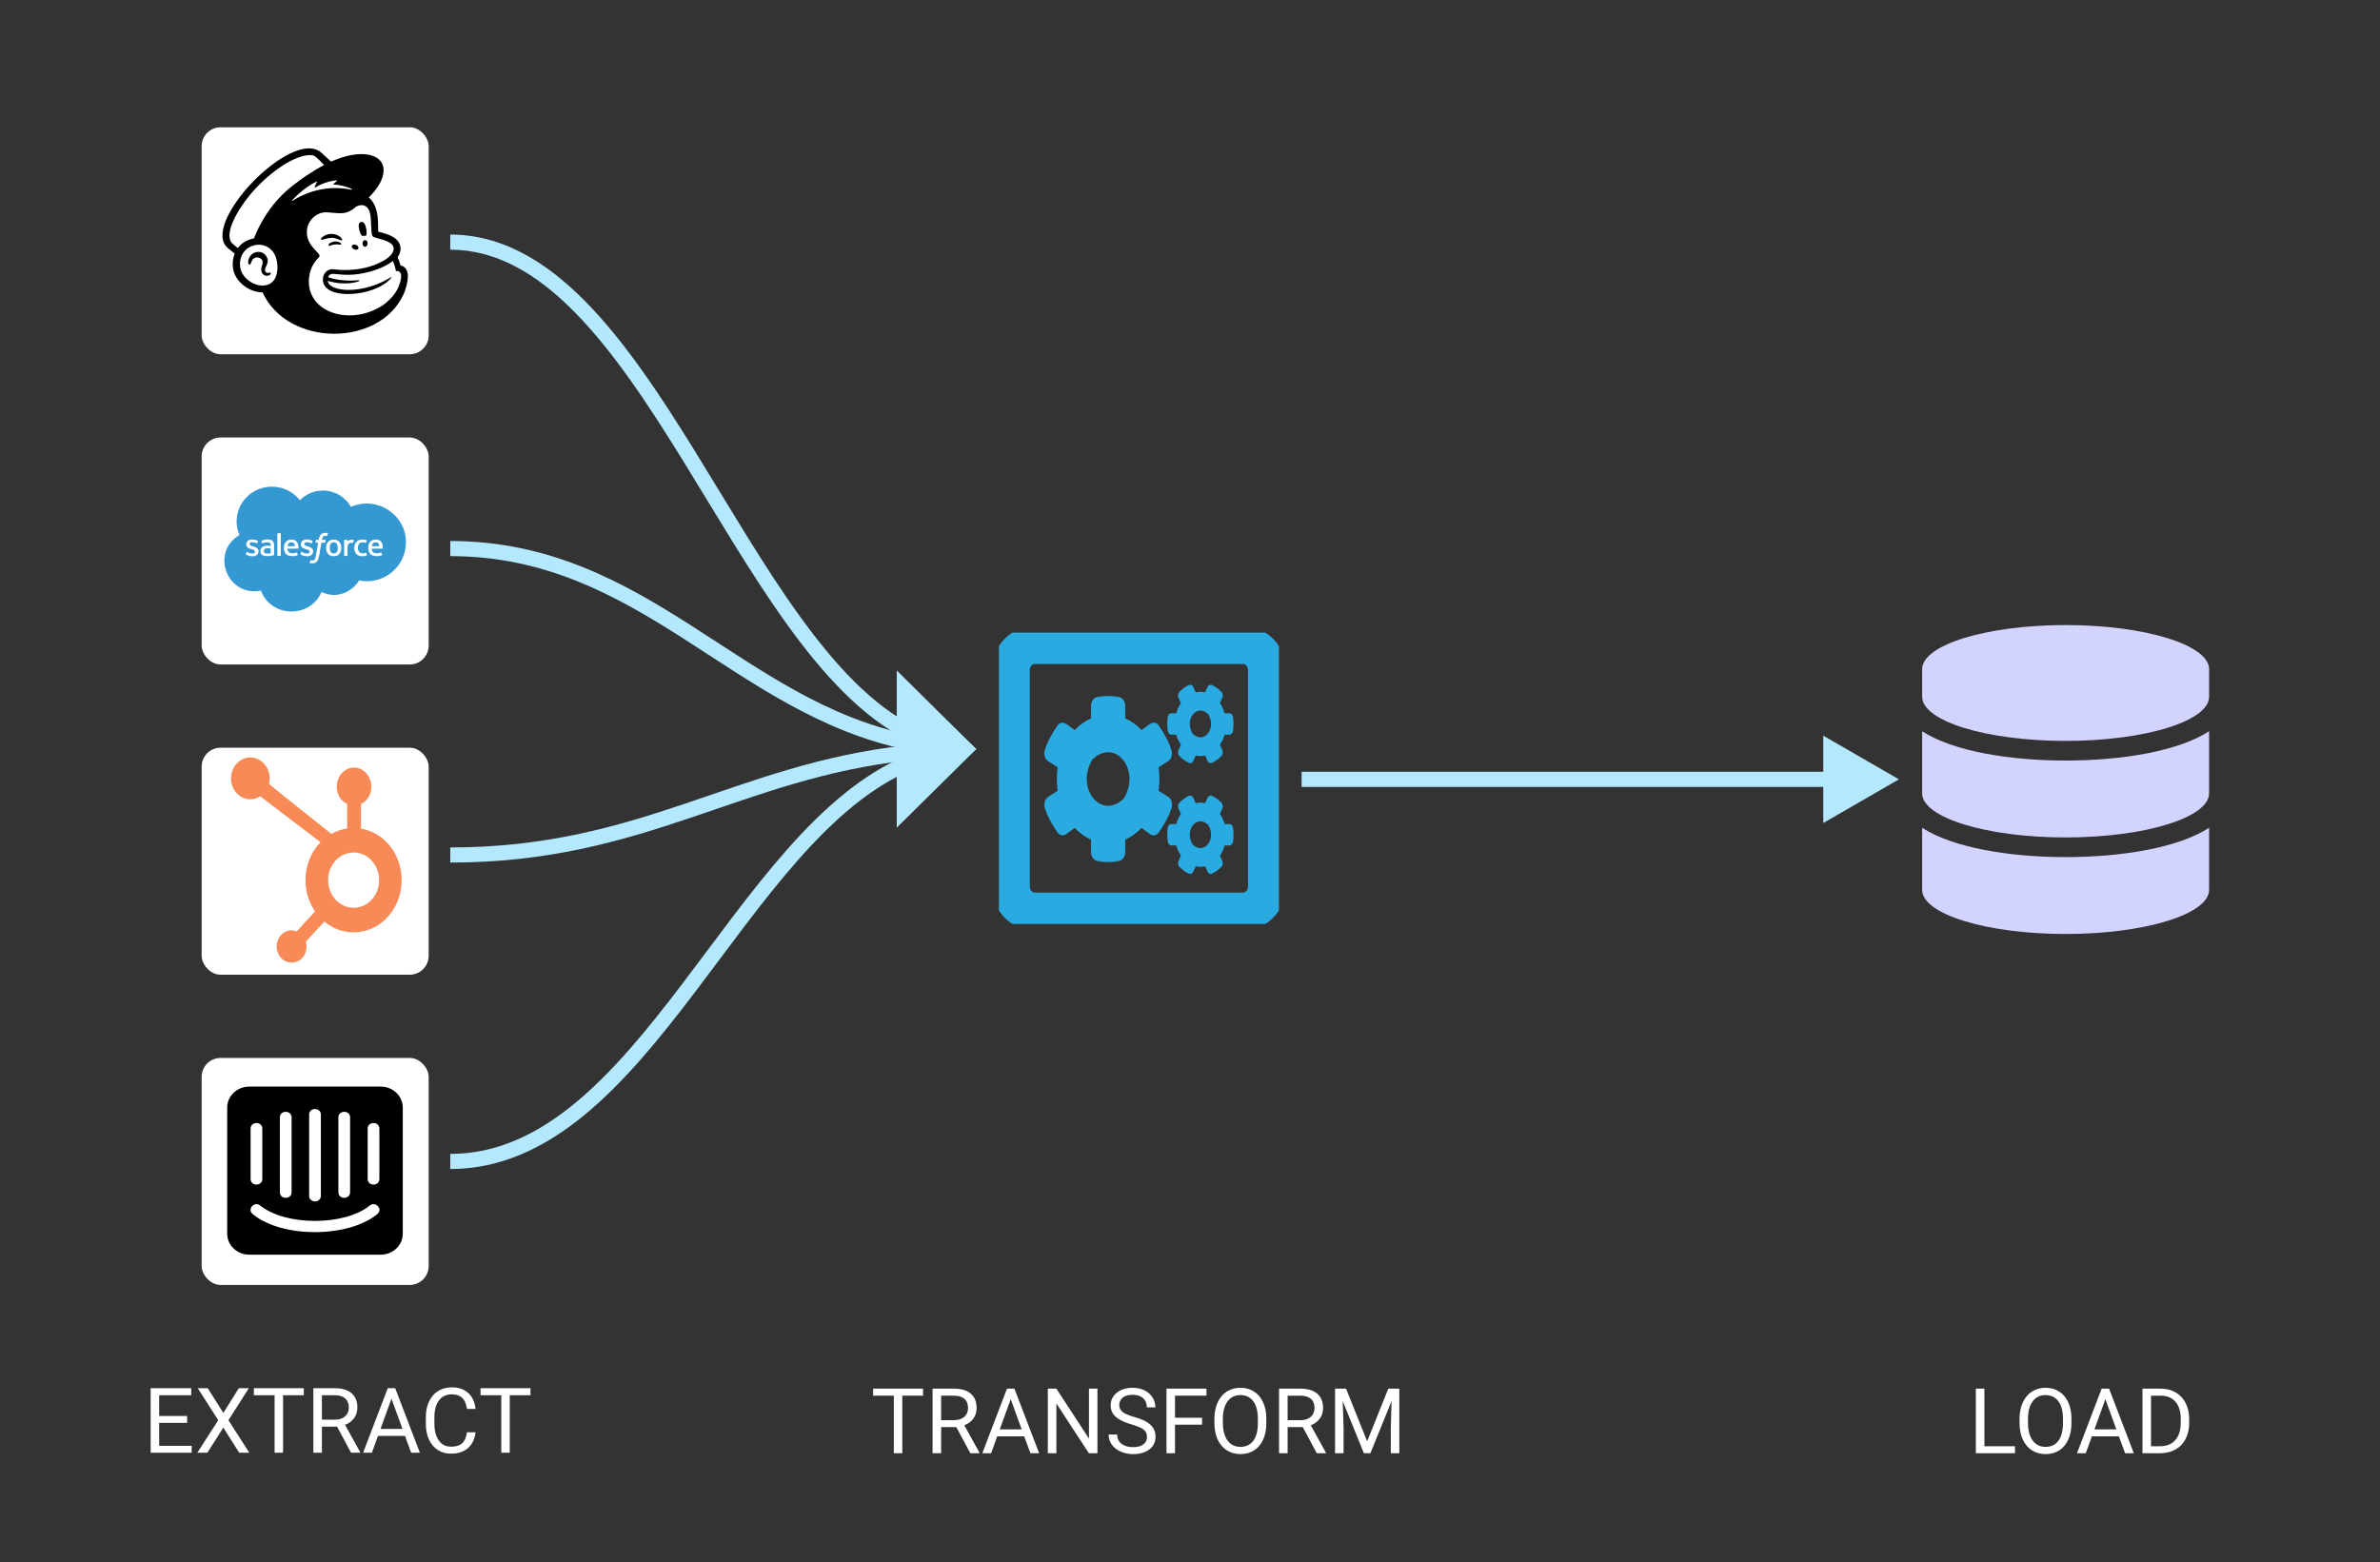 <svg width="629" height="413" viewBox="0 0 629 413" fill="none" xmlns="http://www.w3.org/2000/svg">
<rect x="0" y="0" width="629" height="413" fill="#333333" stroke="none"/>
<path d="M258 198L237 218.785V177.215L258 198Z" fill="#B3E8FF"/>
<g clip-path="url(#clip0)">
<path d="M328.513 170.509H273.487C269.994 170.509 267.162 173.455 267.162 177.09V234.346C267.162 237.981 269.994 240.928 273.487 240.928H328.513C332.006 240.928 334.837 237.981 334.837 234.346V177.09C334.837 173.455 332.006 170.509 328.513 170.509Z" stroke="#29ABE2" stroke-width="10"/>
<path d="M316.012 199.704L315.371 201.106C315.137 201.625 314.637 201.84 314.191 201.635C313.269 201.204 312.426 200.586 311.683 199.812C311.324 199.44 311.23 198.783 311.465 198.274L312.105 196.873C311.566 196.089 311.144 195.177 310.863 194.188H309.574C309.105 194.188 308.699 193.766 308.621 193.178C308.464 192.003 308.457 190.768 308.621 189.543C308.699 188.955 309.105 188.524 309.574 188.524H310.863C311.144 187.534 311.566 186.623 312.105 185.839L311.465 184.438C311.23 183.929 311.316 183.272 311.683 182.9C312.426 182.126 313.277 181.508 314.191 181.077C314.637 180.871 315.137 181.087 315.371 181.606L316.012 183.008C316.832 182.821 317.668 182.821 318.489 183.008L319.129 181.606C319.364 181.087 319.864 180.871 320.309 181.077C321.231 181.508 322.075 182.126 322.817 182.9C323.177 183.272 323.27 183.929 323.036 184.438L322.395 185.839C322.934 186.623 323.356 187.534 323.637 188.524H324.927C325.395 188.524 325.802 188.945 325.88 189.533C326.036 190.709 326.044 191.944 325.88 193.169C325.802 193.757 325.395 194.188 324.927 194.188H323.637C323.356 195.177 322.934 196.089 322.395 196.873L323.036 198.274C323.27 198.783 323.184 199.44 322.817 199.812C322.075 200.586 321.223 201.204 320.309 201.635C319.864 201.84 319.364 201.625 319.129 201.106L318.489 199.704C317.676 199.891 316.832 199.891 316.012 199.704V199.704ZM315.191 193.943C318.2 196.843 321.63 192.542 319.317 188.769C316.309 185.859 312.879 190.17 315.191 193.943V193.943ZM306.183 209.023L308.816 210.669C309.605 211.237 309.949 212.443 309.636 213.52C308.941 215.892 307.574 218.067 306.308 219.968C305.73 220.84 304.73 221.056 303.941 220.487L301.667 218.841C300.417 220.184 298.964 221.252 297.378 221.947V225.24C297.378 226.376 296.729 227.356 295.838 227.552C293.916 227.964 291.9 227.983 289.908 227.552C289.01 227.356 288.346 226.386 288.346 225.24V221.947C286.759 221.242 285.306 220.184 284.056 218.841L281.782 220.477C281.001 221.046 279.993 220.83 279.415 219.958C278.149 218.057 276.813 215.882 276.118 213.52C275.805 212.452 276.149 211.247 276.938 210.669L279.54 209.023C279.235 206.975 279.235 204.868 279.54 202.811L276.938 201.155C276.149 200.586 275.798 199.381 276.118 198.313C276.813 195.942 278.149 193.766 279.415 191.865C279.993 190.993 280.993 190.778 281.782 191.346L284.056 192.992C285.306 191.65 286.759 190.582 288.346 189.886V186.584C288.346 185.457 288.986 184.477 289.877 184.281C291.799 183.87 293.823 183.85 295.815 184.272C296.713 184.468 297.378 185.438 297.378 186.584V189.876C298.964 190.582 300.417 191.64 301.667 192.983L303.941 191.336C304.722 190.768 305.73 190.984 306.308 191.856C307.574 193.757 308.902 195.932 309.597 198.303C309.91 199.371 309.605 200.576 308.816 201.155L306.183 202.801C306.488 204.858 306.488 206.965 306.183 209.023V209.023ZM296.995 211.09C301.62 203.545 294.752 194.932 288.736 200.733C284.111 208.278 290.979 216.891 296.995 211.09ZM316.012 228.992L315.371 230.394C315.137 230.913 314.637 231.129 314.191 230.923C313.269 230.492 312.426 229.874 311.683 229.1C311.324 228.728 311.23 228.071 311.465 227.562L312.105 226.161C311.566 225.377 311.144 224.466 310.863 223.476H309.574C309.105 223.476 308.699 223.055 308.621 222.467C308.464 221.291 308.457 220.056 308.621 218.831C308.699 218.243 309.105 217.812 309.574 217.812H310.863C311.144 216.823 311.566 215.911 312.105 215.127L311.465 213.726C311.23 213.217 311.316 212.56 311.683 212.188C312.426 211.414 313.277 210.796 314.191 210.365C314.637 210.16 315.137 210.375 315.371 210.894L316.012 212.296C316.832 212.109 317.668 212.109 318.489 212.296L319.129 210.894C319.364 210.375 319.864 210.16 320.309 210.365C321.231 210.796 322.075 211.414 322.817 212.188C323.177 212.56 323.27 213.217 323.036 213.726L322.395 215.127C322.934 215.911 323.356 216.823 323.637 217.812H324.927C325.395 217.812 325.802 218.234 325.88 218.822C326.036 219.997 326.044 221.232 325.88 222.457C325.802 223.045 325.395 223.476 324.927 223.476H323.637C323.356 224.466 322.934 225.377 322.395 226.161L323.036 227.562C323.27 228.071 323.184 228.728 322.817 229.1C322.075 229.874 321.223 230.492 320.309 230.923C319.864 231.129 319.364 230.913 319.129 230.394L318.489 228.992C317.676 229.179 316.832 229.179 316.012 228.992ZM315.191 223.221C318.2 226.121 321.63 221.82 319.317 218.047C316.309 215.147 312.879 219.449 315.191 223.221V223.221Z" fill="#29ABE2"/>
</g>
<path d="M524.452 382.281H532.538V384.121H522.19V367.059H524.452V382.281ZM547.456 376.141C547.456 377.812 547.175 379.273 546.612 380.523C546.05 381.766 545.253 382.715 544.222 383.371C543.19 384.027 541.987 384.355 540.612 384.355C539.268 384.355 538.077 384.027 537.038 383.371C535.999 382.707 535.19 381.766 534.612 380.547C534.042 379.32 533.749 377.902 533.733 376.293V375.062C533.733 373.422 534.018 371.973 534.589 370.715C535.159 369.457 535.964 368.496 537.003 367.832C538.05 367.16 539.245 366.824 540.589 366.824C541.956 366.824 543.159 367.156 544.198 367.82C545.245 368.477 546.05 369.434 546.612 370.691C547.175 371.941 547.456 373.398 547.456 375.062V376.141ZM545.218 375.039C545.218 373.016 544.811 371.465 543.999 370.387C543.186 369.301 542.05 368.758 540.589 368.758C539.167 368.758 538.046 369.301 537.225 370.387C536.413 371.465 535.995 372.965 535.972 374.887V376.141C535.972 378.102 536.382 379.645 537.202 380.77C538.03 381.887 539.167 382.445 540.612 382.445C542.065 382.445 543.19 381.918 543.987 380.863C544.784 379.801 545.194 378.281 545.218 376.305V375.039ZM559.995 379.668H552.847L551.241 384.121H548.921L555.436 367.059H557.405L563.933 384.121H561.624L559.995 379.668ZM553.526 377.816H559.327L556.421 369.836L553.526 377.816ZM566.229 384.121V367.059H571.046C572.53 367.059 573.843 367.387 574.983 368.043C576.124 368.699 577.003 369.633 577.62 370.844C578.245 372.055 578.561 373.445 578.569 375.016V376.105C578.569 377.715 578.257 379.125 577.632 380.336C577.015 381.547 576.128 382.477 574.972 383.125C573.823 383.773 572.483 384.105 570.952 384.121H566.229ZM568.479 368.91V382.281H570.847C572.581 382.281 573.929 381.742 574.89 380.664C575.858 379.586 576.343 378.051 576.343 376.059V375.062C576.343 373.125 575.886 371.621 574.972 370.551C574.065 369.473 572.776 368.926 571.104 368.91H568.479Z" fill="white"/>
<g clip-path="url(#clip1)">
<path d="M583.835 176.883V184.174C583.835 190.599 566.851 195.839 545.918 195.839C524.984 195.839 508 190.599 508 184.174V176.883C508 170.458 524.984 165.218 545.918 165.218C566.851 165.218 583.835 170.458 583.835 176.883ZM583.835 193.287V209.692C583.835 216.117 566.851 221.357 545.918 221.357C524.984 221.357 508 216.117 508 209.692V193.287C516.146 198.573 531.057 201.034 545.918 201.034C560.779 201.034 575.689 198.573 583.835 193.287ZM583.835 218.805V235.209C583.835 241.635 566.851 246.875 545.918 246.875C524.984 246.875 508 241.635 508 235.209V218.805C516.146 224.091 531.057 226.552 545.918 226.552C560.779 226.552 575.689 224.091 583.835 218.805Z" fill="#D3D3FF"/>
</g>
<path d="M243.949 368.91H238.464V384.121H236.226V368.91H230.753V367.059H243.949V368.91ZM252.738 377.219H248.73V384.121H246.468V367.059H252.116C254.038 367.059 255.515 367.496 256.546 368.371C257.585 369.246 258.105 370.52 258.105 372.191C258.105 373.254 257.816 374.18 257.238 374.969C256.667 375.758 255.87 376.348 254.847 376.738L258.855 383.98V384.121H256.441L252.738 377.219ZM248.73 375.379H252.187C253.304 375.379 254.191 375.09 254.847 374.512C255.511 373.934 255.843 373.16 255.843 372.191C255.843 371.137 255.527 370.328 254.894 369.766C254.269 369.203 253.363 368.918 252.175 368.91H248.73V375.379ZM270.691 379.668H263.542L261.937 384.121H259.616L266.132 367.059H268.101L274.628 384.121H272.32L270.691 379.668ZM264.222 377.816H270.023L267.116 369.836L264.222 377.816ZM290.038 384.121H287.777L279.187 370.973V384.121H276.925V367.059H279.187L287.8 380.266V367.059H290.038V384.121ZM299.062 376.516C297.132 375.961 295.726 375.281 294.843 374.477C293.968 373.664 293.531 372.664 293.531 371.477C293.531 370.133 294.066 369.023 295.136 368.148C296.214 367.266 297.613 366.824 299.331 366.824C300.503 366.824 301.546 367.051 302.46 367.504C303.382 367.957 304.093 368.582 304.593 369.379C305.101 370.176 305.355 371.047 305.355 371.992H303.093C303.093 370.961 302.765 370.152 302.109 369.566C301.452 368.973 300.527 368.676 299.331 368.676C298.222 368.676 297.355 368.922 296.73 369.414C296.113 369.898 295.804 370.574 295.804 371.441C295.804 372.137 296.097 372.727 296.683 373.211C297.277 373.688 298.281 374.125 299.695 374.523C301.116 374.922 302.226 375.363 303.023 375.848C303.827 376.324 304.421 376.883 304.804 377.523C305.195 378.164 305.39 378.918 305.39 379.785C305.39 381.168 304.851 382.277 303.773 383.113C302.695 383.941 301.253 384.355 299.449 384.355C298.277 384.355 297.183 384.133 296.167 383.688C295.152 383.234 294.366 382.617 293.812 381.836C293.265 381.055 292.991 380.168 292.991 379.176H295.253C295.253 380.207 295.632 381.023 296.39 381.625C297.156 382.219 298.175 382.516 299.449 382.516C300.636 382.516 301.546 382.273 302.179 381.789C302.812 381.305 303.128 380.645 303.128 379.809C303.128 378.973 302.835 378.328 302.249 377.875C301.663 377.414 300.601 376.961 299.062 376.516ZM317.695 376.586H310.534V384.121H308.284V367.059H318.855V368.91H310.534V374.746H317.695V376.586ZM334.675 376.141C334.675 377.812 334.394 379.273 333.831 380.523C333.269 381.766 332.472 382.715 331.441 383.371C330.409 384.027 329.206 384.355 327.831 384.355C326.488 384.355 325.296 384.027 324.257 383.371C323.218 382.707 322.409 381.766 321.831 380.547C321.261 379.32 320.968 377.902 320.952 376.293V375.062C320.952 373.422 321.238 371.973 321.808 370.715C322.378 369.457 323.183 368.496 324.222 367.832C325.269 367.16 326.464 366.824 327.808 366.824C329.175 366.824 330.378 367.156 331.417 367.82C332.464 368.477 333.269 369.434 333.831 370.691C334.394 371.941 334.675 373.398 334.675 375.062V376.141ZM332.437 375.039C332.437 373.016 332.031 371.465 331.218 370.387C330.406 369.301 329.269 368.758 327.808 368.758C326.386 368.758 325.265 369.301 324.445 370.387C323.632 371.465 323.214 372.965 323.191 374.887V376.141C323.191 378.102 323.601 379.645 324.421 380.77C325.249 381.887 326.386 382.445 327.831 382.445C329.284 382.445 330.409 381.918 331.206 380.863C332.003 379.801 332.413 378.281 332.437 376.305V375.039ZM344.308 377.219H340.3V384.121H338.038V367.059H343.687C345.609 367.059 347.085 367.496 348.116 368.371C349.156 369.246 349.675 370.52 349.675 372.191C349.675 373.254 349.386 374.18 348.808 374.969C348.238 375.758 347.441 376.348 346.417 376.738L350.425 383.98V384.121H348.011L344.308 377.219ZM340.3 375.379H343.757C344.874 375.379 345.761 375.09 346.417 374.512C347.081 373.934 347.413 373.16 347.413 372.191C347.413 371.137 347.097 370.328 346.464 369.766C345.839 369.203 344.933 368.918 343.745 368.91H340.3V375.379ZM355.745 367.059L361.324 380.98L366.902 367.059H369.82V384.121H367.57V377.477L367.781 370.305L362.179 384.121H360.456L354.866 370.34L355.089 377.477V384.121H352.839V367.059H355.745Z" fill="white"/>
<rect x="53.294" y="33.64" width="60" height="60" rx="5" fill="white"/>
<rect x="53.294" y="115.64" width="60" height="60" rx="5" fill="white"/>
<rect x="53.294" y="197.64" width="60" height="60" rx="5" fill="white"/>
<rect x="53.294" y="279.64" width="60" height="60" rx="5" fill="white"/>
<path d="M84.716 222.626C82.264 225.136 80.731 228.694 80.731 232.644C80.731 235.747 81.678 238.606 83.271 240.904L78.436 246.178C78.006 246.008 77.547 245.913 77.068 245.913C76.013 245.913 75.027 246.358 74.284 247.163C73.542 247.968 73.132 249.048 73.132 250.191C73.132 251.335 73.542 252.405 74.284 253.21C75.027 254.014 76.023 254.438 77.068 254.438C78.123 254.438 79.109 254.025 79.862 253.21C80.604 252.405 81.014 251.325 81.014 250.191C81.014 249.747 80.956 249.323 80.829 248.91L85.713 243.594C87.862 245.384 90.538 246.443 93.459 246.443C100.482 246.443 106.157 240.269 106.157 232.655C106.157 225.75 101.497 220.031 95.392 219.025V212.502C97.102 211.718 98.147 209.982 98.147 207.959C98.147 205.195 96.106 202.886 93.556 202.886C91.007 202.886 88.995 205.195 88.995 207.959C88.995 209.982 90.04 211.718 91.749 212.502V218.983C90.264 219.205 88.858 219.693 87.578 220.423C84.882 218.21 76.101 211.348 71.08 207.207C71.198 206.741 71.276 206.254 71.276 205.746C71.276 202.696 68.98 200.218 66.157 200.218C63.344 200.218 61.059 202.696 61.059 205.746C61.059 208.806 63.344 211.284 66.157 211.284C67.115 211.284 68.004 210.977 68.775 210.479L84.716 222.626ZM93.459 239.951C89.737 239.951 86.719 236.679 86.719 232.644C86.719 228.609 89.737 225.337 93.459 225.337C97.18 225.337 100.198 228.609 100.198 232.644C100.198 236.679 97.18 239.951 93.459 239.951Z" fill="#F78A57"/>
<path d="M77.96 144.375H75.984C76.036 143.995 76.233 143.335 77.007 143.335C77.513 143.335 77.905 143.616 77.96 144.375ZM88.21 143.353C88.175 143.353 87.152 143.222 87.152 144.826C87.152 146.429 88.174 146.299 88.21 146.299C89.185 146.299 89.268 145.302 89.268 144.826C89.268 143.223 88.244 143.353 88.21 143.353ZM69.969 145.103C69.886 145.166 69.821 145.248 69.778 145.342C69.735 145.435 69.716 145.537 69.722 145.64C69.722 145.992 69.878 146.085 69.969 146.159C70.321 146.432 71.099 146.315 71.538 146.229V144.981C71.139 144.902 70.284 144.837 69.969 145.103ZM107.294 143.37C107.294 149.821 101.294 154.742 94.892 153.419C93.514 155.85 89.587 158.63 84.977 156.485C81.89 163.56 71.635 163.275 68.941 156.105C59.962 157.864 55.529 145.913 63.296 141.427C60.69 135.576 64.994 128.64 71.869 128.64C73.299 128.641 74.709 128.964 75.991 129.587C77.273 130.209 78.392 131.112 79.261 132.227C80.814 130.65 82.966 129.663 85.347 129.663C88.523 129.663 91.272 131.395 92.757 133.977C99.719 130.98 107.294 136.056 107.294 143.37ZM68.328 145.713C68.328 144.847 67.451 144.595 66.987 144.448C66.592 144.293 65.981 144.19 65.981 143.79C65.981 143.093 67.257 143.299 67.869 143.633C67.869 143.633 67.957 143.686 67.992 143.599C68.01 143.547 68.169 143.114 68.186 143.062C68.193 143.041 68.192 143.019 68.182 142.999C68.172 142.98 68.155 142.965 68.134 142.958C67.209 142.396 65.082 142.331 65.082 143.893C65.082 144.811 65.943 145.031 66.422 145.158C66.776 145.274 67.41 145.379 67.41 145.799C67.41 146.093 67.145 146.319 66.722 146.319C66.209 146.318 65.709 146.154 65.297 145.851C65.262 145.834 65.191 145.799 65.174 145.903L64.994 146.454C64.959 146.523 65.011 146.541 65.011 146.558C65.142 146.661 65.784 147.043 66.722 147.043C67.71 147.043 68.328 146.523 68.328 145.709V145.713ZM70.728 142.576C69.968 142.576 69.328 142.81 69.123 142.958C69.114 142.964 69.107 142.971 69.102 142.979C69.097 142.987 69.093 142.997 69.091 143.006C69.09 143.016 69.09 143.026 69.092 143.035C69.094 143.045 69.099 143.054 69.105 143.062L69.299 143.582C69.304 143.6 69.316 143.615 69.333 143.625C69.349 143.634 69.369 143.638 69.387 143.633C69.436 143.633 69.897 143.339 70.657 143.339C70.957 143.339 71.186 143.391 71.346 143.513C71.615 143.719 71.575 144.123 71.575 144.292C71.216 144.27 70.142 144.039 69.369 144.569C69.193 144.687 69.05 144.848 68.954 145.035C68.858 145.222 68.811 145.43 68.819 145.64C68.819 146.074 68.932 146.406 69.313 146.697C70.231 147.298 72.034 146.844 72.171 146.801C72.289 146.777 72.435 146.752 72.435 146.662V144.167C72.438 143.827 72.459 142.573 70.727 142.573L70.728 142.576ZM74.219 141.031C74.219 141.02 74.218 141.008 74.214 140.997C74.209 140.986 74.203 140.976 74.195 140.968C74.186 140.96 74.176 140.953 74.165 140.949C74.154 140.945 74.142 140.944 74.13 140.944H73.394C73.382 140.944 73.37 140.945 73.359 140.95C73.348 140.954 73.338 140.96 73.33 140.968C73.322 140.977 73.315 140.986 73.311 140.997C73.307 141.008 73.305 141.02 73.306 141.031V146.85C73.305 146.861 73.307 146.873 73.311 146.884C73.315 146.895 73.322 146.905 73.33 146.913C73.338 146.921 73.348 146.927 73.359 146.932C73.37 146.936 73.382 146.937 73.394 146.937H74.135C74.147 146.938 74.158 146.936 74.169 146.932C74.181 146.928 74.191 146.921 74.199 146.913C74.207 146.905 74.214 146.895 74.218 146.884C74.222 146.873 74.224 146.862 74.223 146.85L74.219 141.031ZM78.4 143.162C78.243 142.992 77.891 142.607 77.076 142.607C76.813 142.607 76.014 142.624 75.524 143.266C75.047 143.828 75.03 144.6 75.03 144.843C75.03 145.073 75.041 145.893 75.56 146.402C75.758 146.616 76.239 147.008 77.27 147.008C78.082 147.008 78.506 146.835 78.664 146.731C78.699 146.714 78.717 146.679 78.682 146.593L78.506 146.09C78.497 146.071 78.481 146.055 78.462 146.046C78.443 146.036 78.421 146.034 78.4 146.038C78.206 146.107 77.924 146.246 77.253 146.246C75.947 146.246 75.99 145.16 75.983 145.016H78.77C78.791 145.016 78.811 145.008 78.826 144.996C78.842 144.983 78.853 144.966 78.858 144.947C78.837 144.947 79.013 143.864 78.401 143.162H78.4ZM81.152 147.043C82.14 147.043 82.758 146.523 82.758 145.709C82.758 144.843 81.88 144.592 81.417 144.444C81.106 144.322 80.411 144.195 80.411 143.786C80.411 143.509 80.658 143.318 81.046 143.318C81.482 143.327 81.911 143.433 82.299 143.63C82.299 143.63 82.387 143.682 82.422 143.595C82.44 143.544 82.599 143.11 82.616 143.058C82.623 143.038 82.621 143.015 82.611 142.996C82.601 142.976 82.584 142.962 82.563 142.954C81.97 142.593 81.308 142.59 81.046 142.59C80.146 142.59 79.512 143.127 79.512 143.89C79.512 144.807 80.373 145.027 80.852 145.154C81.31 145.302 81.84 145.395 81.84 145.795C81.84 146.09 81.576 146.315 81.152 146.315C80.638 146.314 80.138 146.15 79.727 145.847C79.716 145.839 79.703 145.833 79.689 145.831C79.675 145.828 79.661 145.83 79.648 145.836C79.635 145.841 79.624 145.85 79.616 145.861C79.608 145.873 79.604 145.886 79.603 145.9L79.427 146.454C79.392 146.523 79.444 146.541 79.444 146.558C79.573 146.661 80.219 147.043 81.153 147.043H81.152ZM86.076 142.781C86.076 142.729 86.058 142.694 85.987 142.694H85.105C85.105 142.684 85.176 142.036 85.44 141.776C85.752 141.47 86.322 141.655 86.34 141.655C86.428 141.69 86.446 141.655 86.463 141.62L86.676 141.048C86.728 140.979 86.676 140.962 86.658 140.944C86.276 140.797 85.356 140.733 84.823 141.257C84.412 141.66 84.298 142.282 84.223 142.694H83.588C83.565 142.696 83.544 142.706 83.528 142.722C83.512 142.738 83.502 142.759 83.5 142.781L83.394 143.353C83.394 143.404 83.412 143.439 83.482 143.439H84.099C83.461 146.967 83.443 147.137 83.323 147.528C83.242 147.795 83.076 148.036 82.882 148.1C82.875 148.1 82.591 148.224 82.159 148.082C82.159 148.082 82.089 148.048 82.053 148.134C82.035 148.187 81.859 148.637 81.841 148.689C81.823 148.741 81.841 148.793 81.876 148.793C82.26 148.94 82.851 148.923 83.217 148.793C83.688 148.625 83.946 148.212 84.082 147.84C84.288 147.272 84.293 147.119 84.964 143.44H85.881C85.904 143.438 85.926 143.428 85.942 143.412C85.958 143.396 85.968 143.375 85.97 143.353L86.076 142.781ZM90.08 143.96C90.038 143.836 89.697 142.626 88.192 142.626C87.048 142.626 86.467 143.362 86.305 143.96C86.23 144.181 86.067 144.991 86.305 145.692C86.312 145.714 86.636 147.027 88.192 147.027C89.313 147.027 89.91 146.319 90.08 145.692C90.321 144.984 90.156 144.181 90.08 143.96ZM93.485 142.73C93.11 142.608 92.238 142.59 91.827 143.128V142.799C91.827 142.787 91.825 142.776 91.821 142.765C91.817 142.754 91.811 142.744 91.802 142.736C91.794 142.728 91.784 142.722 91.773 142.718C91.762 142.714 91.75 142.712 91.738 142.713H91.033C91.021 142.712 91.01 142.714 90.999 142.718C90.987 142.722 90.978 142.728 90.969 142.736C90.961 142.744 90.954 142.754 90.95 142.765C90.946 142.776 90.944 142.787 90.945 142.799V146.871C90.944 146.882 90.946 146.894 90.95 146.905C90.954 146.915 90.961 146.925 90.969 146.933C90.977 146.942 90.987 146.948 90.999 146.952C91.01 146.956 91.021 146.958 91.033 146.957H91.756C91.768 146.958 91.78 146.956 91.791 146.952C91.802 146.948 91.812 146.942 91.82 146.933C91.829 146.925 91.835 146.915 91.839 146.905C91.843 146.894 91.845 146.882 91.845 146.871V144.825C91.845 144.611 91.848 143.988 92.179 143.717C92.547 143.356 93.079 143.469 93.185 143.491C93.207 143.491 93.229 143.484 93.248 143.472C93.267 143.46 93.282 143.442 93.291 143.422C93.379 143.23 93.455 143.033 93.52 142.833C93.528 142.814 93.528 142.794 93.522 142.775C93.515 142.756 93.502 142.739 93.485 142.729V142.73ZM96.996 146.714L96.837 146.177C96.801 146.091 96.731 146.125 96.731 146.125C96.414 146.259 95.97 146.264 95.884 146.264C95.536 146.264 94.596 146.181 94.596 144.809C94.596 144.35 94.735 143.354 95.832 143.354C96.124 143.346 96.417 143.387 96.696 143.475C96.696 143.475 96.766 143.51 96.784 143.423C96.855 143.232 96.907 143.094 96.978 142.868C96.996 142.799 96.943 142.782 96.925 142.782C96.056 142.497 95.25 142.596 94.843 142.782C94.724 142.836 93.626 143.26 93.626 144.809C93.626 145.023 93.582 147.027 95.796 147.027C96.194 147.026 96.588 146.955 96.96 146.818C96.977 146.806 96.989 146.79 96.995 146.771C97.001 146.753 97.001 146.733 96.996 146.714V146.714ZM101.036 143.804C100.976 143.583 100.633 142.608 99.36 142.608C98.16 142.608 97.596 143.353 97.437 143.977C97.35 144.258 97.308 144.55 97.313 144.844C97.313 146.749 98.726 147.009 99.554 147.009C100.365 147.009 100.788 146.836 100.947 146.732C100.983 146.714 101.001 146.68 100.965 146.594L100.788 146.091C100.779 146.071 100.764 146.056 100.745 146.047C100.726 146.037 100.704 146.035 100.683 146.039C100.488 146.108 100.206 146.247 99.536 146.247C98.229 146.247 98.272 145.161 98.266 145.017H101.053C101.074 145.016 101.093 145.009 101.109 144.997C101.125 144.984 101.137 144.967 101.142 144.947C101.124 144.947 101.212 144.427 101.036 143.803V143.804ZM99.289 143.336C98.514 143.336 98.314 143.999 98.266 144.376H100.244C100.178 143.498 99.672 143.335 99.289 143.335V143.336Z" fill="#3498D3"/>
<path d="M100.649 287.218H65.845C62.644 287.218 60.044 289.707 60.044 292.77V326.086C60.044 329.15 62.644 331.639 65.845 331.639H100.649C103.849 331.639 106.449 329.15 106.449 326.086V292.77C106.449 289.707 103.849 287.218 100.649 287.218ZM89.43 295.358C89.43 293.395 92.528 293.395 92.528 295.358V315.14C92.528 317.103 89.43 317.103 89.43 315.14V295.358ZM81.703 294.615C81.703 292.651 84.8 292.651 84.8 294.615V316.082C84.8 318.045 81.703 318.045 81.703 316.082V294.615ZM73.966 295.358C73.966 293.395 77.063 293.395 77.063 295.358V315.14C77.063 317.103 73.966 317.103 73.966 315.14V295.358ZM66.228 298.323C66.228 296.36 69.325 296.36 69.325 298.323V311.64C69.325 313.603 66.228 313.603 66.228 311.64V298.323V298.323ZM99.727 320.911C92.186 327.157 74.691 327.395 66.777 320.911C65.223 319.641 67.233 317.391 68.786 318.66C75.612 324.143 91.171 324.004 97.717 318.66C99.26 317.381 101.27 319.632 99.727 320.911V320.911ZM100.265 311.64C100.265 313.603 97.168 313.603 97.168 311.64V298.323C97.168 296.36 100.265 296.36 100.265 298.323V311.64Z" fill="black"/>
<path d="M49.462 376.113H42.067V382.16H50.657V384H39.817V366.938H50.54V368.789H42.067V374.273H49.462V376.113ZM59.024 373.477L63.114 366.938H65.763L60.372 375.398L65.892 384H63.22L59.024 377.344L54.806 384H52.145L57.677 375.398L52.274 366.938H54.911L59.024 373.477ZM80.294 368.789H74.81V384H72.571V368.789H67.099V366.938H80.294V368.789ZM89.083 377.098H85.075V384H82.814V366.938H88.462C90.384 366.938 91.86 367.375 92.892 368.25C93.931 369.125 94.45 370.398 94.45 372.07C94.45 373.133 94.161 374.059 93.583 374.848C93.013 375.637 92.216 376.227 91.192 376.617L95.2 383.859V384H92.786L89.083 377.098ZM85.075 375.258H88.532C89.649 375.258 90.536 374.969 91.192 374.391C91.856 373.812 92.189 373.039 92.189 372.07C92.189 371.016 91.872 370.207 91.239 369.645C90.614 369.082 89.708 368.797 88.52 368.789H85.075V375.258ZM107.036 379.547H99.888L98.282 384H95.962L102.478 366.938H104.446L110.974 384H108.665L107.036 379.547ZM100.567 377.695H106.368L103.462 369.715L100.567 377.695ZM125.681 378.586C125.47 380.391 124.802 381.785 123.677 382.77C122.56 383.746 121.071 384.234 119.212 384.234C117.196 384.234 115.579 383.512 114.36 382.066C113.149 380.621 112.544 378.688 112.544 376.266V374.625C112.544 373.039 112.825 371.645 113.388 370.441C113.958 369.238 114.763 368.316 115.802 367.676C116.841 367.027 118.044 366.703 119.411 366.703C121.224 366.703 122.677 367.211 123.771 368.227C124.864 369.234 125.501 370.633 125.681 372.422H123.419C123.224 371.062 122.798 370.078 122.142 369.469C121.493 368.859 120.583 368.555 119.411 368.555C117.974 368.555 116.845 369.086 116.024 370.148C115.212 371.211 114.806 372.723 114.806 374.684V376.336C114.806 378.188 115.192 379.66 115.966 380.754C116.739 381.848 117.821 382.395 119.212 382.395C120.462 382.395 121.419 382.113 122.083 381.551C122.755 380.98 123.2 379.992 123.419 378.586H125.681ZM140.2 368.789H134.716V384H132.478V368.789H127.005V366.938H140.2V368.789Z" fill="white"/>
<path d="M95.651 62.355C96.009 62.312 96.371 62.312 96.729 62.355C96.922 61.937 96.955 61.217 96.781 60.434C96.523 59.269 96.173 58.563 95.451 58.673C94.729 58.783 94.701 59.627 94.959 60.792C95.105 61.447 95.364 62.008 95.655 62.355H95.651ZM89.443 63.281C89.961 63.499 90.278 63.637 90.403 63.513C90.622 63.302 89.999 62.489 88.998 62.085C88.42 61.859 87.79 61.778 87.168 61.848C86.547 61.918 85.955 62.138 85.45 62.486C85.102 62.724 84.777 63.056 84.823 63.257C84.921 63.665 85.982 62.961 87.442 62.877C88.254 62.829 88.926 63.068 89.443 63.282V63.281ZM88.4 63.841C87.349 63.996 86.661 64.553 86.839 64.943C86.943 64.98 86.974 65.031 87.442 64.855C88.134 64.609 88.882 64.535 89.612 64.642C89.951 64.679 90.112 64.698 90.185 64.588C90.354 64.346 89.523 63.715 88.401 63.841H88.4ZM94.679 65.707C95.07 64.957 93.415 64.187 93.021 64.943C92.627 65.699 94.287 66.458 94.681 65.704L94.679 65.707ZM96.494 63.473C95.606 63.459 95.572 65.197 96.464 65.211C97.355 65.226 97.389 63.486 96.496 63.47L96.494 63.473ZM71.134 72.084C70.981 72.118 70.439 72.242 70.152 71.827C69.549 70.954 71.44 69.603 70.5 67.923C69.445 66.017 67.275 66.446 66.437 67.319C65.428 68.367 65.427 69.888 65.858 69.947C66.353 70.009 66.331 69.241 66.713 68.678C66.82 68.522 66.959 68.388 67.121 68.284C67.283 68.179 67.465 68.106 67.658 68.068C67.85 68.031 68.049 68.029 68.242 68.064C68.435 68.099 68.618 68.169 68.782 68.272C70.126 69.1 68.941 70.21 69.046 71.395C69.208 73.215 71.182 73.182 71.548 72.377C71.572 72.338 71.582 72.292 71.578 72.247C71.574 72.201 71.555 72.158 71.525 72.123C71.528 72.22 71.603 71.981 71.136 72.08L71.134 72.084ZM105.874 70.221C105.486 68.941 105.577 69.215 105.089 67.981C105.373 67.581 106.861 65.362 104.733 63.261C103.527 62.069 100.803 61.456 99.969 61.238C99.795 59.995 100.508 54.832 97.475 52.18C99.884 49.828 101.388 47.237 101.384 45.015C101.377 40.741 95.803 39.449 88.933 42.126L87.478 42.708C87.472 42.702 84.846 40.277 84.807 40.245C76.977 33.814 52.489 59.44 60.319 65.665L62.029 67.031C61.568 68.197 61.405 69.45 61.554 70.687C61.944 74.332 65.727 77.281 69.382 77.276C76.073 91.798 100.434 91.822 106.738 77.604C106.94 77.116 107.794 74.918 107.794 72.979C107.794 71.039 106.624 70.221 105.878 70.221H105.874ZM69.247 75.477C66.602 75.41 63.746 73.168 63.462 70.51C62.747 63.819 72.069 62.295 73.198 69.164C73.725 72.399 72.657 75.548 69.243 75.473L69.247 75.477ZM67.102 63.013C65.344 63.335 63.796 64.273 62.848 65.573C62.282 65.129 61.225 64.263 61.041 63.936C59.533 61.224 62.691 55.969 64.9 52.999C70.361 45.662 78.912 40.109 82.872 41.117C83.516 41.288 85.647 43.615 85.647 43.615C85.647 43.615 81.689 45.682 78.02 48.564C73.076 52.149 69.34 57.359 67.102 63.013ZM94.79 74.052C94.79 74.052 90.647 74.631 86.733 73.281C87.453 71.081 89.863 73.947 97.907 71.774C99.679 71.296 102.007 70.355 103.818 69.007C104.208 69.855 104.485 70.745 104.644 71.657C105.068 71.585 106.295 71.6 105.97 73.632C105.588 75.801 104.61 77.561 102.964 79.181C101.936 80.23 100.712 81.092 99.353 81.725C98.597 82.098 97.808 82.411 96.996 82.661C90.793 84.569 84.443 82.471 82.391 77.968C82.225 77.624 82.087 77.269 81.98 76.905C81.107 73.937 81.848 70.376 84.163 68.134C84.306 67.991 84.451 67.823 84.451 67.611C84.431 67.429 84.353 67.257 84.228 67.116C83.417 66.01 80.613 64.126 81.176 60.477C81.582 57.858 84.015 56.012 86.285 56.122L86.864 56.153C87.847 56.208 88.706 56.327 89.516 56.358C90.871 56.413 92.089 56.228 93.531 55.097C94.018 54.715 94.409 54.383 95.068 54.277C95.335 54.215 95.612 54.205 95.883 54.247C96.154 54.289 96.413 54.382 96.645 54.522C97.804 55.246 97.966 57.002 98.026 58.286C98.06 59.019 98.154 60.796 98.186 61.301C98.259 62.466 98.584 62.629 99.242 62.829C99.612 62.944 99.955 63.029 100.46 63.163C101.992 63.568 102.894 63.979 103.474 64.506C103.77 64.779 103.962 65.135 104.023 65.52C104.204 66.761 103.001 68.292 99.815 69.685C94.401 72.051 88.956 71.262 88.168 71.178C85.832 70.882 84.502 73.723 85.902 75.669C88.526 79.315 100.089 77.852 103.447 73.339C103.527 73.23 103.461 73.165 103.363 73.23C98.521 76.349 92.112 77.4 88.473 76.067C87.92 75.865 86.766 75.364 86.625 74.248C91.679 75.72 94.855 74.329 94.855 74.329C94.855 74.329 95.09 74.024 94.79 74.052ZM77.187 52.968C79.127 50.856 81.517 49.019 83.658 47.988C83.674 47.979 83.693 47.975 83.712 47.977C83.73 47.98 83.748 47.987 83.761 48C83.774 48.013 83.783 48.029 83.785 48.046C83.787 48.064 83.784 48.082 83.774 48.097C83.605 48.387 83.277 49.007 83.172 49.477C83.168 49.494 83.169 49.511 83.176 49.526C83.182 49.542 83.193 49.555 83.208 49.564C83.223 49.574 83.24 49.579 83.257 49.578C83.275 49.578 83.292 49.573 83.307 49.564C84.639 48.709 86.956 47.794 88.986 47.676C89.006 47.674 89.025 47.679 89.041 47.689C89.057 47.699 89.069 47.713 89.076 47.73C89.083 47.747 89.084 47.765 89.078 47.783C89.073 47.8 89.062 47.815 89.047 47.826C88.711 48.07 88.41 48.354 88.153 48.671C88.144 48.683 88.138 48.697 88.137 48.712C88.135 48.727 88.138 48.742 88.145 48.755C88.153 48.769 88.163 48.78 88.177 48.788C88.19 48.796 88.206 48.8 88.221 48.801C89.648 48.811 91.659 49.281 92.974 49.973C93.062 50.02 92.999 50.181 92.9 50.161C84.838 48.421 78.633 52.183 77.31 53.089C77.292 53.099 77.271 53.104 77.25 53.101C77.229 53.099 77.21 53.089 77.196 53.074C77.182 53.059 77.174 53.041 77.174 53.021C77.173 53.001 77.18 52.982 77.194 52.967L77.187 52.968Z" fill="black"/>
<path d="M501.86 206L481.86 194.453V217.547L501.86 206ZM344 208C344.118 208 344.236 208 344.353 208C344.471 208 344.589 208 344.706 208C344.824 208 344.941 208 345.058 208C345.175 208 345.292 208 345.409 208C345.526 208 345.643 208 345.759 208C345.876 208 345.993 208 346.109 208C346.225 208 346.342 208 346.458 208C346.574 208 346.69 208 346.806 208C346.921 208 347.037 208 347.153 208C347.268 208 347.384 208 347.499 208C347.615 208 347.73 208 347.845 208C347.96 208 348.075 208 348.19 208C348.305 208 348.419 208 348.534 208C348.649 208 348.763 208 348.877 208C348.992 208 349.106 208 349.22 208C349.334 208 349.448 208 349.562 208C349.676 208 349.789 208 349.903 208C350.017 208 350.13 208 350.243 208C350.357 208 350.47 208 350.583 208C350.696 208 350.809 208 350.922 208C351.035 208 351.147 208 351.26 208C351.373 208 351.485 208 351.597 208C351.71 208 351.822 208 351.934 208C352.046 208 352.158 208 352.27 208C352.382 208 352.494 208 352.605 208C352.717 208 352.828 208 352.94 208C353.051 208 353.162 208 353.274 208C353.385 208 353.496 208 353.607 208C353.718 208 353.828 208 353.939 208C354.05 208 354.16 208 354.271 208C354.381 208 354.491 208 354.602 208C354.712 208 354.822 208 354.932 208C355.042 208 355.152 208 355.261 208C355.371 208 355.481 208 355.59 208C355.7 208 355.809 208 355.918 208C356.028 208 356.137 208 356.246 208C356.355 208 356.464 208 356.572 208C356.681 208 356.79 208 356.898 208C357.007 208 357.115 208 357.224 208C357.332 208 357.44 208 357.548 208C357.657 208 357.765 208 357.872 208C357.98 208 358.088 208 358.196 208C358.303 208 358.411 208 358.518 208C358.626 208 358.733 208 358.84 208C358.948 208 359.055 208 359.162 208C359.269 208 359.376 208 359.482 208C359.589 208 359.696 208 359.802 208C359.909 208 360.015 208 360.122 208C360.228 208 360.334 208 360.44 208C360.546 208 360.652 208 360.758 208C360.864 208 360.97 208 361.075 208C361.181 208 361.287 208 361.392 208C361.498 208 361.603 208 361.708 208C361.813 208 361.918 208 362.024 208C362.129 208 362.233 208 362.338 208C362.443 208 362.548 208 362.652 208C362.757 208 362.861 208 362.966 208C363.07 208 363.174 208 363.279 208C363.383 208 363.487 208 363.591 208C363.695 208 363.799 208 363.902 208C364.006 208 364.11 208 364.213 208C364.317 208 364.42 208 364.524 208C364.627 208 364.73 208 364.833 208C364.936 208 365.039 208 365.142 208C365.245 208 365.348 208 365.451 208C365.554 208 365.656 208 365.759 208C365.861 208 365.964 208 366.066 208C366.168 208 366.271 208 366.373 208C366.475 208 366.577 208 366.679 208C366.781 208 366.882 208 366.984 208C367.086 208 367.187 208 367.289 208C367.39 208 367.492 208 367.593 208C367.694 208 367.796 208 367.897 208C367.998 208 368.099 208 368.2 208C368.301 208 368.402 208 368.502 208C368.603 208 368.704 208 368.804 208C368.905 208 369.005 208 369.106 208C369.206 208 369.306 208 369.406 208C369.506 208 369.606 208 369.706 208C369.806 208 369.906 208 370.006 208C370.106 208 370.205 208 370.305 208C370.405 208 370.504 208 370.603 208C370.703 208 370.802 208 370.901 208C371.001 208 371.1 208 371.199 208C371.298 208 371.397 208 371.495 208C371.594 208 371.693 208 371.792 208C371.89 208 371.989 208 372.087 208C372.186 208 372.284 208 372.382 208C372.481 208 372.579 208 372.677 208C372.775 208 372.873 208 372.971 208C373.069 208 373.167 208 373.264 208C373.362 208 373.46 208 373.557 208C373.655 208 373.752 208 373.85 208C373.947 208 374.044 208 374.142 208C374.239 208 374.336 208 374.433 208C374.53 208 374.627 208 374.724 208C374.821 208 374.917 208 375.014 208C375.111 208 375.207 208 375.304 208C375.4 208 375.497 208 375.593 208C375.689 208 375.786 208 375.882 208C375.978 208 376.074 208 376.17 208C376.266 208 376.362 208 376.458 208C376.554 208 376.649 208 376.745 208C376.841 208 376.936 208 377.032 208C377.127 208 377.223 208 377.318 208C377.413 208 377.508 208 377.604 208C377.699 208 377.794 208 377.889 208C377.984 208 378.079 208 378.173 208C378.268 208 378.363 208 378.458 208C378.552 208 378.647 208 378.741 208C378.836 208 378.93 208 379.025 208C379.119 208 379.213 208 379.307 208C379.401 208 379.496 208 379.59 208C379.684 208 379.778 208 379.871 208C379.965 208 380.059 208 380.153 208C380.246 208 380.34 208 380.434 208C380.527 208 380.621 208 380.714 208C380.807 208 380.901 208 380.994 208C381.087 208 381.18 208 381.273 208C381.366 208 381.459 208 381.552 208C381.645 208 381.738 208 381.831 208C381.924 208 382.016 208 382.109 208C382.201 208 382.294 208 382.386 208C382.479 208 382.571 208 382.664 208C382.756 208 382.848 208 382.94 208C383.033 208 383.125 208 383.217 208C383.309 208 383.401 208 383.493 208C383.584 208 383.676 208 383.768 208C383.86 208 383.951 208 384.043 208C384.135 208 384.226 208 384.317 208C384.409 208 384.5 208 384.592 208C384.683 208 384.774 208 384.865 208C384.956 208 385.048 208 385.139 208C385.23 208 385.321 208 385.411 208C385.502 208 385.593 208 385.684 208C385.775 208 385.865 208 385.956 208C386.046 208 386.137 208 386.227 208C386.318 208 386.408 208 386.499 208C386.589 208 386.679 208 386.769 208C386.86 208 386.95 208 387.04 208C387.13 208 387.22 208 387.31 208C387.4 208 387.49 208 387.579 208C387.669 208 387.759 208 387.848 208C387.938 208 388.028 208 388.117 208C388.207 208 388.296 208 388.386 208C388.475 208 388.564 208 388.654 208C388.743 208 388.832 208 388.921 208C389.01 208 389.1 208 389.189 208C389.278 208 389.367 208 389.455 208C389.544 208 389.633 208 389.722 208C389.811 208 389.899 208 389.988 208C390.077 208 390.165 208 390.254 208C390.342 208 390.431 208 390.519 208C390.608 208 390.696 208 390.784 208C390.872 208 390.961 208 391.049 208C391.137 208 391.225 208 391.313 208C391.401 208 391.489 208 391.577 208C391.665 208 391.753 208 391.841 208C391.928 208 392.016 208 392.104 208C392.192 208 392.279 208 392.367 208C392.454 208 392.542 208 392.629 208C392.717 208 392.804 208 392.892 208C392.979 208 393.066 208 393.153 208C393.241 208 393.328 208 393.415 208C393.502 208 393.589 208 393.676 208C393.763 208 393.85 208 393.937 208C394.024 208 394.111 208 394.197 208C394.284 208 394.371 208 394.458 208C394.544 208 394.631 208 394.718 208C394.804 208 394.891 208 394.977 208C395.064 208 395.15 208 395.236 208C395.323 208 395.409 208 395.495 208C395.582 208 395.668 208 395.754 208C395.84 208 395.926 208 396.012 208C396.098 208 396.184 208 396.27 208C396.356 208 396.442 208 396.528 208C396.614 208 396.7 208 396.785 208C396.871 208 396.957 208 397.042 208C397.128 208 397.214 208 397.299 208C397.385 208 397.47 208 397.556 208C397.641 208 397.727 208 397.812 208C397.897 208 397.983 208 398.068 208C398.153 208 398.238 208 398.324 208C398.409 208 398.494 208 398.579 208C398.664 208 398.749 208 398.834 208C398.919 208 399.004 208 399.089 208C399.174 208 399.259 208 399.343 208C399.428 208 399.513 208 399.598 208C399.682 208 399.767 208 399.852 208C399.936 208 400.021 208 400.106 208C400.19 208 400.275 208 400.359 208C400.443 208 400.528 208 400.612 208C400.697 208 400.781 208 400.865 208C400.95 208 401.034 208 401.118 208C401.202 208 401.286 208 401.37 208C401.455 208 401.539 208 401.623 208C401.707 208 401.791 208 401.875 208C401.959 208 402.043 208 402.126 208C402.21 208 402.294 208 402.378 208C402.462 208 402.545 208 402.629 208C402.713 208 402.797 208 402.88 208C402.964 208 403.047 208 403.131 208C403.215 208 403.298 208 403.382 208C403.465 208 403.549 208 403.632 208C403.715 208 403.799 208 403.882 208C403.965 208 404.049 208 404.132 208C404.215 208 404.299 208 404.382 208C404.465 208 404.548 208 404.631 208C404.714 208 404.797 208 404.881 208C404.964 208 405.047 208 405.13 208C405.213 208 405.296 208 405.378 208C405.461 208 405.544 208 405.627 208C405.71 208 405.793 208 405.876 208C405.958 208 406.041 208 406.124 208C406.207 208 406.289 208 406.372 208C406.455 208 406.537 208 406.62 208C406.702 208 406.785 208 406.868 208C406.95 208 407.033 208 407.115 208C407.198 208 407.28 208 407.362 208C407.445 208 407.527 208 407.61 208C407.692 208 407.774 208 407.856 208C407.939 208 408.021 208 408.103 208C408.186 208 408.268 208 408.35 208C408.432 208 408.514 208 408.596 208C408.679 208 408.761 208 408.843 208C408.925 208 409.007 208 409.089 208C409.171 208 409.253 208 409.335 208C409.417 208 409.499 208 409.581 208C409.663 208 409.744 208 409.826 208C409.908 208 409.99 208 410.072 208C410.154 208 410.235 208 410.317 208C410.399 208 410.481 208 410.562 208C410.644 208 410.726 208 410.807 208C410.889 208 410.971 208 411.052 208C411.134 208 411.216 208 411.297 208C411.379 208 411.46 208 411.542 208C411.623 208 411.705 208 411.786 208C411.868 208 411.949 208 412.031 208C412.112 208 412.194 208 412.275 208C412.356 208 412.438 208 412.519 208C412.601 208 412.682 208 412.763 208C412.845 208 412.926 208 413.007 208C413.088 208 413.17 208 413.251 208C413.332 208 413.413 208 413.495 208C413.576 208 413.657 208 413.738 208C413.819 208 413.9 208 413.982 208C414.063 208 414.144 208 414.225 208C414.306 208 414.387 208 414.468 208C414.549 208 414.63 208 414.711 208C414.792 208 414.873 208 414.954 208C415.035 208 415.116 208 415.197 208C415.278 208 415.359 208 415.44 208C415.521 208 415.602 208 415.683 208C415.764 208 415.845 208 415.926 208C416.007 208 416.088 208 416.169 208C416.249 208 416.33 208 416.411 208C416.492 208 416.573 208 416.654 208C416.734 208 416.815 208 416.896 208C416.977 208 417.058 208 417.138 208C417.219 208 417.3 208 417.381 208C417.461 208 417.542 208 417.623 208C417.704 208 417.784 208 417.865 208C417.946 208 418.026 208 418.107 208C418.188 208 418.268 208 418.349 208C418.43 208 418.51 208 418.591 208C418.672 208 418.752 208 418.833 208C418.914 208 418.994 208 419.075 208C419.155 208 419.236 208 419.317 208C419.397 208 419.478 208 419.558 208C419.639 208 419.72 208 419.8 208C419.881 208 419.961 208 420.042 208C420.122 208 420.203 208 420.284 208C420.364 208 420.445 208 420.525 208C420.606 208 420.686 208 420.767 208C420.847 208 420.928 208 421.008 208C421.089 208 421.17 208 421.25 208C421.331 208 421.411 208 421.492 208C421.572 208 421.653 208 421.733 208C421.814 208 421.894 208 421.975 208C422.055 208 422.136 208 422.216 208C422.297 208 422.377 208 422.458 208C422.538 208 422.619 208 422.699 208C422.78 208 422.86 208 422.941 208C423.021 208 423.102 208 423.182 208C423.263 208 423.343 208 423.424 208C423.504 208 423.585 208 423.665 208C423.746 208 423.826 208 423.907 208C423.987 208 424.068 208 424.148 208C424.229 208 424.309 208 424.39 208C424.47 208 424.551 208 424.631 208C424.712 208 424.792 208 424.873 208C424.954 208 425.034 208 425.115 208C425.195 208 425.276 208 425.356 208C425.437 208 425.517 208 425.598 208C425.678 208 425.759 208 425.84 208C425.92 208 426.001 208 426.081 208C426.162 208 426.242 208 426.323 208C426.404 208 426.484 208 426.565 208C426.645 208 426.726 208 426.807 208C426.887 208 426.968 208 427.049 208C427.129 208 427.21 208 427.29 208C427.371 208 427.452 208 427.532 208C427.613 208 427.694 208 427.774 208C427.855 208 427.936 208 428.017 208C428.097 208 428.178 208 428.259 208C428.339 208 428.42 208 428.501 208C428.582 208 428.662 208 428.743 208C428.824 208 428.905 208 428.986 208C429.066 208 429.147 208 429.228 208C429.309 208 429.39 208 429.47 208C429.551 208 429.632 208 429.713 208C429.794 208 429.875 208 429.956 208C430.037 208 430.117 208 430.198 208C430.279 208 430.36 208 430.441 208C430.522 208 430.603 208 430.684 208C430.765 208 430.846 208 430.927 208C431.008 208 431.089 208 431.17 208C431.251 208 431.332 208 431.413 208C431.494 208 431.576 208 431.657 208C431.738 208 431.819 208 431.9 208C431.981 208 432.062 208 432.143 208C432.225 208 432.306 208 432.387 208C432.468 208 432.55 208 432.631 208C432.712 208 432.793 208 432.875 208C432.956 208 433.037 208 433.118 208C433.2 208 433.281 208 433.363 208C433.444 208 433.525 208 433.607 208C433.688 208 433.77 208 433.851 208C433.932 208 434.014 208 434.095 208C434.177 208 434.258 208 434.34 208C434.421 208 434.503 208 434.585 208C434.666 208 434.748 208 434.829 208C434.911 208 434.993 208 435.074 208C435.156 208 435.238 208 435.319 208C435.401 208 435.483 208 435.565 208C435.646 208 435.728 208 435.81 208C435.892 208 435.974 208 436.056 208C436.137 208 436.219 208 436.301 208C436.383 208 436.465 208 436.547 208C436.629 208 436.711 208 436.793 208C436.875 208 436.957 208 437.039 208C437.121 208 437.203 208 437.286 208C437.368 208 437.45 208 437.532 208C437.614 208 437.696 208 437.779 208C437.861 208 437.943 208 438.025 208C438.108 208 438.19 208 438.272 208C438.355 208 438.437 208 438.52 208C438.602 208 438.684 208 438.767 208C438.849 208 438.932 208 439.014 208C439.097 208 439.18 208 439.262 208C439.345 208 439.427 208 439.51 208C439.593 208 439.675 208 439.758 208C439.841 208 439.924 208 440.006 208C440.089 208 440.172 208 440.255 208C440.338 208 440.421 208 440.504 208C440.587 208 440.67 208 440.753 208C440.836 208 440.919 208 441.002 208C441.085 208 441.168 208 441.251 208C441.334 208 441.417 208 441.5 208C441.584 208 441.667 208 441.75 208C441.833 208 441.917 208 442 208C442.083 208 442.167 208 442.25 208C442.334 208 442.417 208 442.501 208C442.584 208 442.668 208 442.751 208C442.835 208 442.918 208 443.002 208C443.086 208 443.169 208 443.253 208C443.337 208 443.421 208 443.504 208C443.588 208 443.672 208 443.756 208C443.84 208 443.924 208 444.008 208C444.092 208 444.176 208 444.26 208C444.344 208 444.428 208 444.512 208C444.596 208 444.68 208 444.764 208C444.849 208 444.933 208 445.017 208C445.102 208 445.186 208 445.27 208C445.355 208 445.439 208 445.523 208C445.608 208 445.692 208 445.777 208C445.862 208 445.946 208 446.031 208C446.115 208 446.2 208 446.285 208C446.37 208 446.454 208 446.539 208C446.624 208 446.709 208 446.794 208C446.879 208 446.964 208 447.049 208C447.134 208 447.219 208 447.304 208C447.389 208 447.474 208 447.559 208C447.644 208 447.729 208 447.815 208C447.9 208 447.985 208 448.071 208C448.156 208 448.242 208 448.327 208C448.412 208 448.498 208 448.584 208C448.669 208 448.755 208 448.84 208C448.926 208 449.012 208 449.098 208C449.183 208 449.269 208 449.355 208C449.441 208 449.527 208 449.613 208C449.699 208 449.785 208 449.871 208C449.957 208 450.043 208 450.129 208C450.215 208 450.301 208 450.388 208C450.474 208 450.56 208 450.647 208C450.733 208 450.819 208 450.906 208C450.992 208 451.079 208 451.166 208C451.252 208 451.339 208 451.425 208C451.512 208 451.599 208 451.686 208C451.772 208 451.859 208 451.946 208C452.033 208 452.12 208 452.207 208C452.294 208 452.381 208 452.468 208C452.555 208 452.643 208 452.73 208C452.817 208 452.904 208 452.992 208C453.079 208 453.167 208 453.254 208C453.341 208 453.429 208 453.517 208C453.604 208 453.692 208 453.779 208C453.867 208 453.955 208 454.043 208C454.131 208 454.218 208 454.306 208C454.394 208 454.482 208 454.57 208C454.658 208 454.746 208 454.835 208C454.923 208 455.011 208 455.099 208C455.188 208 455.276 208 455.364 208C455.453 208 455.541 208 455.63 208C455.718 208 455.807 208 455.896 208C455.984 208 456.073 208 456.162 208C456.251 208 456.339 208 456.428 208C456.517 208 456.606 208 456.695 208C456.784 208 456.873 208 456.962 208C457.052 208 457.141 208 457.23 208C457.319 208 457.409 208 457.498 208C457.588 208 457.677 208 457.767 208C457.856 208 457.946 208 458.035 208C458.125 208 458.215 208 458.305 208C458.394 208 458.484 208 458.574 208C458.664 208 458.754 208 458.844 208C458.934 208 459.024 208 459.115 208C459.205 208 459.295 208 459.385 208C459.476 208 459.566 208 459.657 208C459.747 208 459.838 208 459.928 208C460.019 208 460.11 208 460.2 208C460.291 208 460.382 208 460.473 208C460.564 208 460.655 208 460.746 208C460.837 208 460.928 208 461.019 208C461.11 208 461.201 208 461.293 208C461.384 208 461.475 208 461.567 208C461.658 208 461.75 208 461.841 208C461.933 208 462.025 208 462.117 208C462.208 208 462.3 208 462.392 208C462.484 208 462.576 208 462.668 208C462.76 208 462.852 208 462.944 208C463.036 208 463.129 208 463.221 208C463.313 208 463.406 208 463.498 208C463.591 208 463.683 208 463.776 208C463.868 208 463.961 208 464.054 208C464.147 208 464.24 208 464.333 208C464.425 208 464.518 208 464.612 208C464.705 208 464.798 208 464.891 208C464.984 208 465.078 208 465.171 208C465.264 208 465.358 208 465.451 208C465.545 208 465.639 208 465.732 208C465.826 208 465.92 208 466.014 208C466.108 208 466.201 208 466.296 208C466.39 208 466.484 208 466.578 208C466.672 208 466.766 208 466.861 208C466.955 208 467.049 208 467.144 208C467.238 208 467.333 208 467.428 208C467.522 208 467.617 208 467.712 208C467.807 208 467.902 208 467.997 208C468.092 208 468.187 208 468.282 208C468.377 208 468.472 208 468.568 208C468.663 208 468.758 208 468.854 208C468.949 208 469.045 208 469.141 208C469.236 208 469.332 208 469.428 208C469.524 208 469.62 208 469.716 208C469.812 208 469.908 208 470.004 208C470.1 208 470.196 208 470.293 208C470.389 208 470.485 208 470.582 208C470.678 208 470.775 208 470.872 208C470.968 208 471.065 208 471.162 208C471.259 208 471.356 208 471.453 208C471.55 208 471.647 208 471.744 208C471.841 208 471.939 208 472.036 208C472.134 208 472.231 208 472.329 208C472.426 208 472.524 208 472.622 208C472.719 208 472.817 208 472.915 208C473.013 208 473.111 208 473.209 208C473.307 208 473.405 208 473.504 208C473.602 208 473.7 208 473.799 208C473.897 208 473.996 208 474.095 208C474.193 208 474.292 208 474.391 208C474.49 208 474.589 208 474.688 208C474.787 208 474.886 208 474.985 208C475.084 208 475.184 208 475.283 208C475.382 208 475.482 208 475.582 208C475.681 208 475.781 208 475.881 208C475.98 208 476.08 208 476.18 208C476.28 208 476.38 208 476.48 208C476.581 208 476.681 208 476.781 208C476.882 208 476.982 208 477.083 208C477.183 208 477.284 208 477.385 208C477.485 208 477.586 208 477.687 208C477.788 208 477.889 208 477.99 208C478.091 208 478.193 208 478.294 208C478.395 208 478.497 208 478.598 208C478.7 208 478.801 208 478.903 208C479.005 208 479.107 208 479.209 208C479.31 208 479.412 208 479.515 208C479.617 208 479.719 208 479.821 208C479.924 208 480.026 208 480.129 208C480.231 208 480.334 208 480.437 208C480.539 208 480.642 208 480.745 208C480.848 208 480.951 208 481.054 208C481.157 208 481.261 208 481.364 208C481.467 208 481.571 208 481.674 208C481.778 208 481.882 208 481.985 208C482.089 208 482.193 208 482.297 208C482.401 208 482.505 208 482.609 208C482.713 208 482.818 208 482.922 208C483.026 208 483.131 208 483.236 208C483.34 208 483.445 208 483.55 208C483.655 208 483.759 208 483.865 208V204C483.759 204 483.655 204 483.55 204C483.445 204 483.34 204 483.236 204C483.131 204 483.026 204 482.922 204C482.818 204 482.713 204 482.609 204C482.505 204 482.401 204 482.297 204C482.193 204 482.089 204 481.985 204C481.882 204 481.778 204 481.674 204C481.571 204 481.467 204 481.364 204C481.261 204 481.157 204 481.054 204C480.951 204 480.848 204 480.745 204C480.642 204 480.539 204 480.437 204C480.334 204 480.231 204 480.129 204C480.026 204 479.924 204 479.821 204C479.719 204 479.617 204 479.515 204C479.412 204 479.31 204 479.209 204C479.107 204 479.005 204 478.903 204C478.801 204 478.7 204 478.598 204C478.497 204 478.395 204 478.294 204C478.193 204 478.091 204 477.99 204C477.889 204 477.788 204 477.687 204C477.586 204 477.485 204 477.385 204C477.284 204 477.183 204 477.083 204C476.982 204 476.882 204 476.781 204C476.681 204 476.581 204 476.48 204C476.38 204 476.28 204 476.18 204C476.08 204 475.98 204 475.881 204C475.781 204 475.681 204 475.582 204C475.482 204 475.382 204 475.283 204C475.184 204 475.084 204 474.985 204C474.886 204 474.787 204 474.688 204C474.589 204 474.49 204 474.391 204C474.292 204 474.193 204 474.095 204C473.996 204 473.897 204 473.799 204C473.7 204 473.602 204 473.504 204C473.405 204 473.307 204 473.209 204C473.111 204 473.013 204 472.915 204C472.817 204 472.719 204 472.622 204C472.524 204 472.426 204 472.329 204C472.231 204 472.134 204 472.036 204C471.939 204 471.841 204 471.744 204C471.647 204 471.55 204 471.453 204C471.356 204 471.259 204 471.162 204C471.065 204 470.968 204 470.872 204C470.775 204 470.678 204 470.582 204C470.485 204 470.389 204 470.293 204C470.196 204 470.1 204 470.004 204C469.908 204 469.812 204 469.716 204C469.62 204 469.524 204 469.428 204C469.332 204 469.236 204 469.141 204C469.045 204 468.949 204 468.854 204C468.758 204 468.663 204 468.568 204C468.472 204 468.377 204 468.282 204C468.187 204 468.092 204 467.997 204C467.902 204 467.807 204 467.712 204C467.617 204 467.522 204 467.428 204C467.333 204 467.238 204 467.144 204C467.049 204 466.955 204 466.861 204C466.766 204 466.672 204 466.578 204C466.484 204 466.39 204 466.296 204C466.201 204 466.108 204 466.014 204C465.92 204 465.826 204 465.732 204C465.639 204 465.545 204 465.451 204C465.358 204 465.264 204 465.171 204C465.078 204 464.984 204 464.891 204C464.798 204 464.705 204 464.612 204C464.518 204 464.425 204 464.333 204C464.24 204 464.147 204 464.054 204C463.961 204 463.868 204 463.776 204C463.683 204 463.591 204 463.498 204C463.406 204 463.313 204 463.221 204C463.129 204 463.036 204 462.944 204C462.852 204 462.76 204 462.668 204C462.576 204 462.484 204 462.392 204C462.3 204 462.208 204 462.117 204C462.025 204 461.933 204 461.841 204C461.75 204 461.658 204 461.567 204C461.475 204 461.384 204 461.293 204C461.201 204 461.11 204 461.019 204C460.928 204 460.837 204 460.746 204C460.655 204 460.564 204 460.473 204C460.382 204 460.291 204 460.2 204C460.11 204 460.019 204 459.928 204C459.838 204 459.747 204 459.657 204C459.566 204 459.476 204 459.385 204C459.295 204 459.205 204 459.115 204C459.024 204 458.934 204 458.844 204C458.754 204 458.664 204 458.574 204C458.484 204 458.394 204 458.305 204C458.215 204 458.125 204 458.035 204C457.946 204 457.856 204 457.767 204C457.677 204 457.588 204 457.498 204C457.409 204 457.319 204 457.23 204C457.141 204 457.052 204 456.962 204C456.873 204 456.784 204 456.695 204C456.606 204 456.517 204 456.428 204C456.339 204 456.251 204 456.162 204C456.073 204 455.984 204 455.896 204C455.807 204 455.718 204 455.63 204C455.541 204 455.453 204 455.364 204C455.276 204 455.188 204 455.099 204C455.011 204 454.923 204 454.835 204C454.746 204 454.658 204 454.57 204C454.482 204 454.394 204 454.306 204C454.218 204 454.131 204 454.043 204C453.955 204 453.867 204 453.779 204C453.692 204 453.604 204 453.517 204C453.429 204 453.341 204 453.254 204C453.167 204 453.079 204 452.992 204C452.904 204 452.817 204 452.73 204C452.643 204 452.555 204 452.468 204C452.381 204 452.294 204 452.207 204C452.12 204 452.033 204 451.946 204C451.859 204 451.772 204 451.686 204C451.599 204 451.512 204 451.425 204C451.339 204 451.252 204 451.166 204C451.079 204 450.992 204 450.906 204C450.819 204 450.733 204 450.647 204C450.56 204 450.474 204 450.388 204C450.301 204 450.215 204 450.129 204C450.043 204 449.957 204 449.871 204C449.785 204 449.699 204 449.613 204C449.527 204 449.441 204 449.355 204C449.269 204 449.183 204 449.098 204C449.012 204 448.926 204 448.84 204C448.755 204 448.669 204 448.584 204C448.498 204 448.412 204 448.327 204C448.242 204 448.156 204 448.071 204C447.985 204 447.9 204 447.815 204C447.729 204 447.644 204 447.559 204C447.474 204 447.389 204 447.304 204C447.219 204 447.134 204 447.049 204C446.964 204 446.879 204 446.794 204C446.709 204 446.624 204 446.539 204C446.454 204 446.37 204 446.285 204C446.2 204 446.115 204 446.031 204C445.946 204 445.862 204 445.777 204C445.692 204 445.608 204 445.523 204C445.439 204 445.355 204 445.27 204C445.186 204 445.102 204 445.017 204C444.933 204 444.849 204 444.764 204C444.68 204 444.596 204 444.512 204C444.428 204 444.344 204 444.26 204C444.176 204 444.092 204 444.008 204C443.924 204 443.84 204 443.756 204C443.672 204 443.588 204 443.504 204C443.421 204 443.337 204 443.253 204C443.169 204 443.086 204 443.002 204C442.918 204 442.835 204 442.751 204C442.668 204 442.584 204 442.501 204C442.417 204 442.334 204 442.25 204C442.167 204 442.083 204 442 204C441.917 204 441.833 204 441.75 204C441.667 204 441.584 204 441.5 204C441.417 204 441.334 204 441.251 204C441.168 204 441.085 204 441.002 204C440.919 204 440.836 204 440.753 204C440.67 204 440.587 204 440.504 204C440.421 204 440.338 204 440.255 204C440.172 204 440.089 204 440.006 204C439.924 204 439.841 204 439.758 204C439.675 204 439.593 204 439.51 204C439.427 204 439.345 204 439.262 204C439.18 204 439.097 204 439.014 204C438.932 204 438.849 204 438.767 204C438.684 204 438.602 204 438.52 204C438.437 204 438.355 204 438.272 204C438.19 204 438.108 204 438.025 204C437.943 204 437.861 204 437.779 204C437.696 204 437.614 204 437.532 204C437.45 204 437.368 204 437.286 204C437.203 204 437.121 204 437.039 204C436.957 204 436.875 204 436.793 204C436.711 204 436.629 204 436.547 204C436.465 204 436.383 204 436.301 204C436.219 204 436.137 204 436.056 204C435.974 204 435.892 204 435.81 204C435.728 204 435.646 204 435.565 204C435.483 204 435.401 204 435.319 204C435.238 204 435.156 204 435.074 204C434.993 204 434.911 204 434.829 204C434.748 204 434.666 204 434.585 204C434.503 204 434.421 204 434.34 204C434.258 204 434.177 204 434.095 204C434.014 204 433.932 204 433.851 204C433.77 204 433.688 204 433.607 204C433.525 204 433.444 204 433.363 204C433.281 204 433.2 204 433.118 204C433.037 204 432.956 204 432.875 204C432.793 204 432.712 204 432.631 204C432.55 204 432.468 204 432.387 204C432.306 204 432.225 204 432.143 204C432.062 204 431.981 204 431.9 204C431.819 204 431.738 204 431.657 204C431.576 204 431.494 204 431.413 204C431.332 204 431.251 204 431.17 204C431.089 204 431.008 204 430.927 204C430.846 204 430.765 204 430.684 204C430.603 204 430.522 204 430.441 204C430.36 204 430.279 204 430.198 204C430.117 204 430.037 204 429.956 204C429.875 204 429.794 204 429.713 204C429.632 204 429.551 204 429.47 204C429.39 204 429.309 204 429.228 204C429.147 204 429.066 204 428.986 204C428.905 204 428.824 204 428.743 204C428.662 204 428.582 204 428.501 204C428.42 204 428.339 204 428.259 204C428.178 204 428.097 204 428.017 204C427.936 204 427.855 204 427.774 204C427.694 204 427.613 204 427.532 204C427.452 204 427.371 204 427.29 204C427.21 204 427.129 204 427.049 204C426.968 204 426.887 204 426.807 204C426.726 204 426.645 204 426.565 204C426.484 204 426.404 204 426.323 204C426.242 204 426.162 204 426.081 204C426.001 204 425.92 204 425.84 204C425.759 204 425.678 204 425.598 204C425.517 204 425.437 204 425.356 204C425.276 204 425.195 204 425.115 204C425.034 204 424.954 204 424.873 204C424.792 204 424.712 204 424.631 204C424.551 204 424.47 204 424.39 204C424.309 204 424.229 204 424.148 204C424.068 204 423.987 204 423.907 204C423.826 204 423.746 204 423.665 204C423.585 204 423.504 204 423.424 204C423.343 204 423.263 204 423.182 204C423.102 204 423.021 204 422.941 204C422.86 204 422.78 204 422.699 204C422.619 204 422.538 204 422.458 204C422.377 204 422.297 204 422.216 204C422.136 204 422.055 204 421.975 204C421.894 204 421.814 204 421.733 204C421.653 204 421.572 204 421.492 204C421.411 204 421.331 204 421.25 204C421.17 204 421.089 204 421.008 204C420.928 204 420.847 204 420.767 204C420.686 204 420.606 204 420.525 204C420.445 204 420.364 204 420.284 204C420.203 204 420.122 204 420.042 204C419.961 204 419.881 204 419.8 204C419.72 204 419.639 204 419.558 204C419.478 204 419.397 204 419.317 204C419.236 204 419.155 204 419.075 204C418.994 204 418.914 204 418.833 204C418.752 204 418.672 204 418.591 204C418.51 204 418.43 204 418.349 204C418.268 204 418.188 204 418.107 204C418.026 204 417.946 204 417.865 204C417.784 204 417.704 204 417.623 204C417.542 204 417.461 204 417.381 204C417.3 204 417.219 204 417.138 204C417.058 204 416.977 204 416.896 204C416.815 204 416.734 204 416.654 204C416.573 204 416.492 204 416.411 204C416.33 204 416.249 204 416.169 204C416.088 204 416.007 204 415.926 204C415.845 204 415.764 204 415.683 204C415.602 204 415.521 204 415.44 204C415.359 204 415.278 204 415.197 204C415.116 204 415.035 204 414.954 204C414.873 204 414.792 204 414.711 204C414.63 204 414.549 204 414.468 204C414.387 204 414.306 204 414.225 204C414.144 204 414.063 204 413.982 204C413.9 204 413.819 204 413.738 204C413.657 204 413.576 204 413.495 204C413.413 204 413.332 204 413.251 204C413.17 204 413.088 204 413.007 204C412.926 204 412.845 204 412.763 204C412.682 204 412.601 204 412.519 204C412.438 204 412.356 204 412.275 204C412.194 204 412.112 204 412.031 204C411.949 204 411.868 204 411.786 204C411.705 204 411.623 204 411.542 204C411.46 204 411.379 204 411.297 204C411.216 204 411.134 204 411.052 204C410.971 204 410.889 204 410.807 204C410.726 204 410.644 204 410.562 204C410.481 204 410.399 204 410.317 204C410.235 204 410.154 204 410.072 204C409.99 204 409.908 204 409.826 204C409.744 204 409.663 204 409.581 204C409.499 204 409.417 204 409.335 204C409.253 204 409.171 204 409.089 204C409.007 204 408.925 204 408.843 204C408.761 204 408.679 204 408.596 204C408.514 204 408.432 204 408.35 204C408.268 204 408.186 204 408.103 204C408.021 204 407.939 204 407.856 204C407.774 204 407.692 204 407.61 204C407.527 204 407.445 204 407.362 204C407.28 204 407.198 204 407.115 204C407.033 204 406.95 204 406.868 204C406.785 204 406.702 204 406.62 204C406.537 204 406.455 204 406.372 204C406.289 204 406.207 204 406.124 204C406.041 204 405.958 204 405.876 204C405.793 204 405.71 204 405.627 204C405.544 204 405.461 204 405.378 204C405.296 204 405.213 204 405.13 204C405.047 204 404.964 204 404.881 204C404.797 204 404.714 204 404.631 204C404.548 204 404.465 204 404.382 204C404.299 204 404.215 204 404.132 204C404.049 204 403.965 204 403.882 204C403.799 204 403.715 204 403.632 204C403.549 204 403.465 204 403.382 204C403.298 204 403.215 204 403.131 204C403.047 204 402.964 204 402.88 204C402.797 204 402.713 204 402.629 204C402.545 204 402.462 204 402.378 204C402.294 204 402.21 204 402.126 204C402.043 204 401.959 204 401.875 204C401.791 204 401.707 204 401.623 204C401.539 204 401.455 204 401.37 204C401.286 204 401.202 204 401.118 204C401.034 204 400.95 204 400.865 204C400.781 204 400.697 204 400.612 204C400.528 204 400.443 204 400.359 204C400.275 204 400.19 204 400.106 204C400.021 204 399.936 204 399.852 204C399.767 204 399.682 204 399.598 204C399.513 204 399.428 204 399.343 204C399.259 204 399.174 204 399.089 204C399.004 204 398.919 204 398.834 204C398.749 204 398.664 204 398.579 204C398.494 204 398.409 204 398.324 204C398.238 204 398.153 204 398.068 204C397.983 204 397.897 204 397.812 204C397.727 204 397.641 204 397.556 204C397.47 204 397.385 204 397.299 204C397.214 204 397.128 204 397.042 204C396.957 204 396.871 204 396.785 204C396.7 204 396.614 204 396.528 204C396.442 204 396.356 204 396.27 204C396.184 204 396.098 204 396.012 204C395.926 204 395.84 204 395.754 204C395.668 204 395.582 204 395.495 204C395.409 204 395.323 204 395.236 204C395.15 204 395.064 204 394.977 204C394.891 204 394.804 204 394.718 204C394.631 204 394.544 204 394.458 204C394.371 204 394.284 204 394.197 204C394.111 204 394.024 204 393.937 204C393.85 204 393.763 204 393.676 204C393.589 204 393.502 204 393.415 204C393.328 204 393.241 204 393.153 204C393.066 204 392.979 204 392.892 204C392.804 204 392.717 204 392.629 204C392.542 204 392.454 204 392.367 204C392.279 204 392.192 204 392.104 204C392.016 204 391.928 204 391.841 204C391.753 204 391.665 204 391.577 204C391.489 204 391.401 204 391.313 204C391.225 204 391.137 204 391.049 204C390.961 204 390.872 204 390.784 204C390.696 204 390.608 204 390.519 204C390.431 204 390.342 204 390.254 204C390.165 204 390.077 204 389.988 204C389.899 204 389.811 204 389.722 204C389.633 204 389.544 204 389.455 204C389.367 204 389.278 204 389.189 204C389.1 204 389.01 204 388.921 204C388.832 204 388.743 204 388.654 204C388.564 204 388.475 204 388.386 204C388.296 204 388.207 204 388.117 204C388.028 204 387.938 204 387.848 204C387.759 204 387.669 204 387.579 204C387.49 204 387.4 204 387.31 204C387.22 204 387.13 204 387.04 204C386.95 204 386.86 204 386.769 204C386.679 204 386.589 204 386.499 204C386.408 204 386.318 204 386.227 204C386.137 204 386.046 204 385.956 204C385.865 204 385.775 204 385.684 204C385.593 204 385.502 204 385.411 204C385.321 204 385.23 204 385.139 204C385.048 204 384.956 204 384.865 204C384.774 204 384.683 204 384.592 204C384.5 204 384.409 204 384.317 204C384.226 204 384.135 204 384.043 204C383.951 204 383.86 204 383.768 204C383.676 204 383.584 204 383.493 204C383.401 204 383.309 204 383.217 204C383.125 204 383.033 204 382.94 204C382.848 204 382.756 204 382.664 204C382.571 204 382.479 204 382.386 204C382.294 204 382.201 204 382.109 204C382.016 204 381.924 204 381.831 204C381.738 204 381.645 204 381.552 204C381.459 204 381.366 204 381.273 204C381.18 204 381.087 204 380.994 204C380.901 204 380.807 204 380.714 204C380.621 204 380.527 204 380.434 204C380.34 204 380.246 204 380.153 204C380.059 204 379.965 204 379.871 204C379.778 204 379.684 204 379.59 204C379.496 204 379.401 204 379.307 204C379.213 204 379.119 204 379.025 204C378.93 204 378.836 204 378.741 204C378.647 204 378.552 204 378.458 204C378.363 204 378.268 204 378.173 204C378.079 204 377.984 204 377.889 204C377.794 204 377.699 204 377.604 204C377.508 204 377.413 204 377.318 204C377.223 204 377.127 204 377.032 204C376.936 204 376.841 204 376.745 204C376.649 204 376.554 204 376.458 204C376.362 204 376.266 204 376.17 204C376.074 204 375.978 204 375.882 204C375.786 204 375.689 204 375.593 204C375.497 204 375.4 204 375.304 204C375.207 204 375.111 204 375.014 204C374.917 204 374.821 204 374.724 204C374.627 204 374.53 204 374.433 204C374.336 204 374.239 204 374.142 204C374.044 204 373.947 204 373.85 204C373.752 204 373.655 204 373.557 204C373.46 204 373.362 204 373.264 204C373.167 204 373.069 204 372.971 204C372.873 204 372.775 204 372.677 204C372.579 204 372.481 204 372.382 204C372.284 204 372.186 204 372.087 204C371.989 204 371.89 204 371.792 204C371.693 204 371.594 204 371.495 204C371.397 204 371.298 204 371.199 204C371.1 204 371.001 204 370.901 204C370.802 204 370.703 204 370.603 204C370.504 204 370.405 204 370.305 204C370.205 204 370.106 204 370.006 204C369.906 204 369.806 204 369.706 204C369.606 204 369.506 204 369.406 204C369.306 204 369.206 204 369.106 204C369.005 204 368.905 204 368.804 204C368.704 204 368.603 204 368.502 204C368.402 204 368.301 204 368.2 204C368.099 204 367.998 204 367.897 204C367.796 204 367.694 204 367.593 204C367.492 204 367.39 204 367.289 204C367.187 204 367.086 204 366.984 204C366.882 204 366.781 204 366.679 204C366.577 204 366.475 204 366.373 204C366.271 204 366.168 204 366.066 204C365.964 204 365.861 204 365.759 204C365.656 204 365.554 204 365.451 204C365.348 204 365.245 204 365.142 204C365.039 204 364.936 204 364.833 204C364.73 204 364.627 204 364.524 204C364.42 204 364.317 204 364.213 204C364.11 204 364.006 204 363.902 204C363.799 204 363.695 204 363.591 204C363.487 204 363.383 204 363.279 204C363.174 204 363.07 204 362.966 204C362.861 204 362.757 204 362.652 204C362.548 204 362.443 204 362.338 204C362.233 204 362.129 204 362.024 204C361.918 204 361.813 204 361.708 204C361.603 204 361.498 204 361.392 204C361.287 204 361.181 204 361.075 204C360.97 204 360.864 204 360.758 204C360.652 204 360.546 204 360.44 204C360.334 204 360.228 204 360.122 204C360.015 204 359.909 204 359.802 204C359.696 204 359.589 204 359.482 204C359.376 204 359.269 204 359.162 204C359.055 204 358.948 204 358.84 204C358.733 204 358.626 204 358.518 204C358.411 204 358.303 204 358.196 204C358.088 204 357.98 204 357.872 204C357.765 204 357.657 204 357.548 204C357.44 204 357.332 204 357.224 204C357.115 204 357.007 204 356.898 204C356.79 204 356.681 204 356.572 204C356.464 204 356.355 204 356.246 204C356.137 204 356.028 204 355.918 204C355.809 204 355.7 204 355.59 204C355.481 204 355.371 204 355.261 204C355.152 204 355.042 204 354.932 204C354.822 204 354.712 204 354.602 204C354.491 204 354.381 204 354.271 204C354.16 204 354.05 204 353.939 204C353.828 204 353.718 204 353.607 204C353.496 204 353.385 204 353.274 204C353.162 204 353.051 204 352.94 204C352.828 204 352.717 204 352.605 204C352.494 204 352.382 204 352.27 204C352.158 204 352.046 204 351.934 204C351.822 204 351.71 204 351.597 204C351.485 204 351.373 204 351.26 204C351.147 204 351.035 204 350.922 204C350.809 204 350.696 204 350.583 204C350.47 204 350.357 204 350.243 204C350.13 204 350.017 204 349.903 204C349.789 204 349.676 204 349.562 204C349.448 204 349.334 204 349.22 204C349.106 204 348.992 204 348.877 204C348.763 204 348.649 204 348.534 204C348.419 204 348.305 204 348.19 204C348.075 204 347.96 204 347.845 204C347.73 204 347.615 204 347.499 204C347.384 204 347.268 204 347.153 204C347.037 204 346.921 204 346.806 204C346.69 204 346.574 204 346.458 204C346.342 204 346.225 204 346.109 204C345.993 204 345.876 204 345.759 204C345.643 204 345.526 204 345.409 204C345.292 204 345.175 204 345.058 204C344.941 204 344.824 204 344.706 204C344.589 204 344.471 204 344.353 204C344.236 204 344.118 204 344 204V208Z" fill="#B3E8FF"/>
<path d="M258 198L241.353 181.993L235.814 204.413L258 198ZM119 66C131.073 66 141.753 72.263 151.806 82.44C161.868 92.626 171.079 106.507 180.214 121.283C189.302 135.984 198.326 151.591 207.901 164.901C217.467 178.199 227.784 189.504 239.623 195.468L241.423 191.896C230.474 186.38 220.621 175.735 211.148 162.565C201.682 149.407 192.796 134.029 183.616 119.179C174.482 104.405 165.065 90.17 154.652 79.629C144.229 69.078 132.586 62 119 62V66Z" fill="#B3E8FF"/>
<path d="M258 198L239.251 184.516L236.948 207.495L258 198ZM119 147C143.974 147 162.51 157.211 180.664 168.815C198.726 180.36 216.584 193.441 239.689 198.164L240.49 194.245C218.296 189.708 201.186 177.186 182.818 165.444C164.54 153.761 145.181 143 119 143V147Z" fill="#B3E8FF"/>
<path d="M258 198L238.644 210.597L237.413 187.536L258 198ZM119 224C144.144 224 162.87 218.549 181.043 212.428C199.204 206.311 216.97 199.458 239.816 196.972L240.249 200.948C217.937 203.377 200.653 210.044 182.32 216.219C164 222.389 144.789 228 119 228V224Z" fill="#B3E8FF"/>
<path d="M258 198L240.696 213.294L236.103 190.661L258 198ZM119 305C131.202 305 141.917 299.859 151.921 291.63C161.953 283.378 171.137 272.131 180.257 260.136C189.325 248.209 198.353 235.505 207.922 224.667C217.499 213.82 227.807 204.61 239.594 199.732L241.123 203.428C230.175 207.959 220.352 216.631 210.92 227.314C201.481 238.006 192.622 250.481 183.441 262.557C174.312 274.565 164.886 286.145 154.462 294.719C144.012 303.315 132.426 309 119 309V305Z" fill="#B3E8FF"/>
<defs>
<clipPath id="clip0">
<rect width="74" height="77" fill="white" transform="translate(264 167.218)"/>
</clipPath>
<clipPath id="clip1">
<rect width="75.835" height="81.657" fill="white" transform="translate(508 165.218)"/>
</clipPath>
</defs>
</svg>

